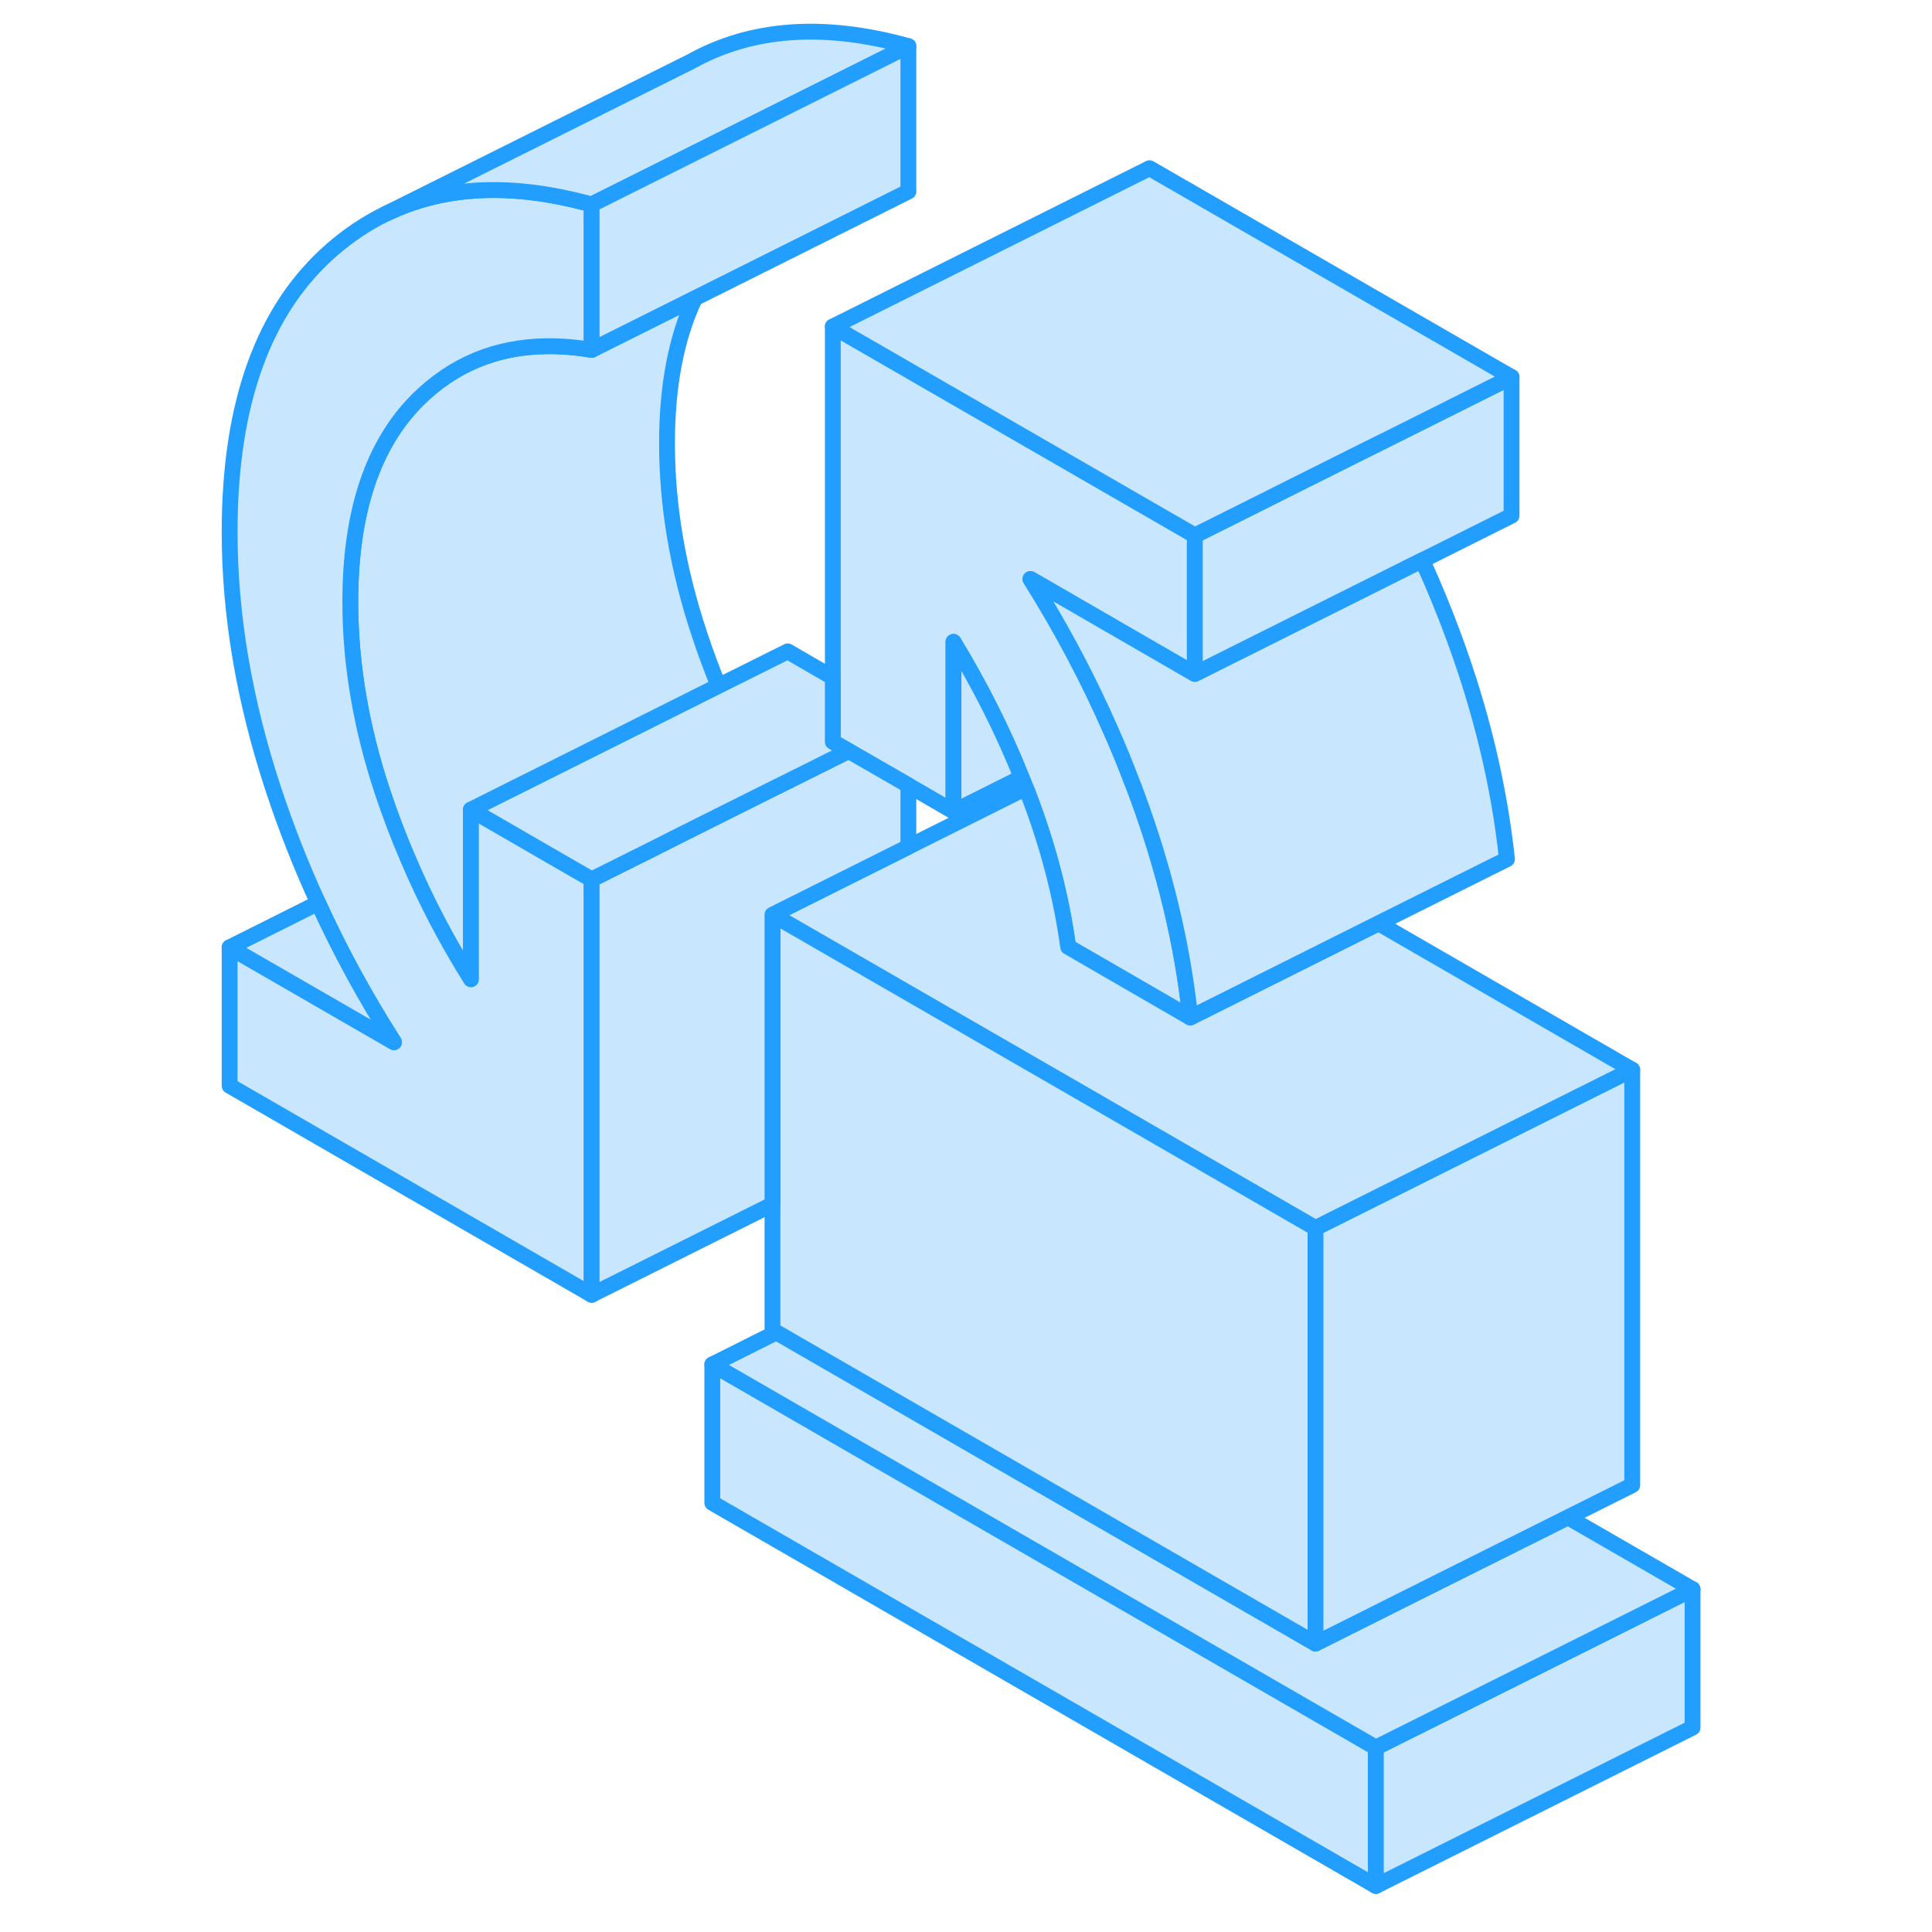 <svg width="48" height="48" viewBox="0 0 97 122" fill="#c8e7ff" xmlns="http://www.w3.org/2000/svg" stroke-width="1px" stroke-linecap="round" stroke-linejoin="round"><path d="M74.38 110.352V119.092L32.48 94.902V86.162L74.38 110.352Z" stroke="#229EFF" stroke-linejoin="round"/><path d="M62.951 42.562L52.571 36.562C54.541 39.702 56.251 42.922 57.701 46.252C58.151 47.262 58.561 48.272 58.951 49.302C59.071 49.582 59.171 49.872 59.281 50.162C61.031 54.892 62.161 59.582 62.661 64.252L56.281 60.562L54.951 59.792C54.511 56.552 53.651 53.292 52.381 50.002C52.351 49.922 52.321 49.842 52.281 49.762C52.201 49.532 52.111 49.312 52.011 49.092C50.821 46.132 49.381 43.282 47.711 40.532V51.242L44.861 49.592L41.091 47.422L40.091 46.842V20.622L60.091 32.162L62.951 33.812V42.562Z" stroke="#229EFF" stroke-linejoin="round"/><path d="M94.38 100.352V109.092L74.38 119.092V110.352L86.27 104.412L94.38 100.352Z" stroke="#229EFF" stroke-linejoin="round"/><path d="M94.38 100.352L86.27 104.412L74.38 110.352L32.48 86.162L36.531 84.132L70.57 103.782L78.4 99.862L86.51 95.812L94.38 100.352Z" stroke="#229EFF" stroke-linejoin="round"/><path d="M90.57 67.552L70.57 77.552L56.28 69.302L44.86 62.712L36.28 57.762L44.86 53.472L52.28 49.762C52.32 49.842 52.35 49.922 52.38 50.002C53.65 53.292 54.51 56.552 54.95 59.792L56.28 60.562L62.66 64.252L74.55 58.302L90.57 67.552Z" stroke="#229EFF" stroke-linejoin="round"/><path d="M70.57 77.552V103.782L36.53 84.132L36.28 83.992V57.762L44.86 62.712L56.28 69.302L70.57 77.552Z" stroke="#229EFF" stroke-linejoin="round"/><path d="M32.87 43.312L27.2 46.152L17.24 51.132V61.842C15.69 59.372 14.36 56.822 13.25 54.202C12.66 52.842 12.14 51.452 11.67 50.052C10.3 45.942 9.62 41.932 9.62 37.992C9.62 32.312 11.05 28.052 13.9 25.222C16.14 23.012 18.85 21.892 22.04 21.862C22.94 21.852 23.88 21.932 24.86 22.092L31.38 18.832C30.21 21.292 29.62 24.352 29.62 27.992C29.62 31.932 30.3 35.942 31.67 40.052C32.03 41.152 32.44 42.242 32.87 43.312Z" stroke="#229EFF" stroke-linejoin="round"/><path d="M13.9 25.222C11.05 28.052 9.62 32.312 9.62 37.992C9.62 41.932 10.3 45.942 11.67 50.052C12.14 51.452 12.66 52.842 13.25 54.202C14.36 56.822 15.69 59.372 17.24 61.842V51.132L18.23 51.702L22 53.882L24.86 55.532V81.762L2 68.562V59.822L12.38 65.812C10.56 62.962 8.96 60.032 7.59 57.022C6.51 54.672 5.57 52.282 4.76 49.832C2.92 44.252 2 38.842 2 33.592C2 25.432 4.16 19.492 8.48 15.752C9.52 14.852 10.62 14.112 11.8 13.532L11.95 13.462C15.33 11.842 19.27 11.572 23.77 12.632C24.13 12.712 24.49 12.812 24.86 12.912V22.092C23.88 21.932 22.94 21.852 22.04 21.862C18.85 21.892 16.14 23.012 13.9 25.222Z" stroke="#229EFF" stroke-linejoin="round"/><path d="M44.86 2.912L24.86 12.912C24.49 12.812 24.13 12.712 23.77 12.632C19.27 11.572 15.33 11.842 11.95 13.462L31.14 3.882C34.97 1.752 39.54 1.432 44.86 2.912Z" stroke="#229EFF" stroke-linejoin="round"/><path d="M44.86 2.912V12.092L24.86 22.092V12.912L44.86 2.912Z" stroke="#229EFF" stroke-linejoin="round"/><path d="M82.95 23.812V32.562L77.31 35.382L71.65 38.212L67.71 40.182L66.73 40.672L62.95 42.562V33.812L67.71 31.432L68.12 31.222L73.7 28.432L74.83 27.872L82.95 23.812Z" stroke="#229EFF" stroke-linejoin="round"/><path d="M82.95 23.812L74.83 27.872L73.7 28.432L68.12 31.222L67.71 31.432L62.95 33.812L60.09 32.162L40.09 20.622L60.09 10.622L82.95 23.812Z" stroke="#229EFF" stroke-linejoin="round"/><path d="M82.66 54.252L74.55 58.302L62.66 64.252C62.16 59.582 61.03 54.892 59.28 50.162C59.17 49.872 59.07 49.582 58.95 49.302C58.56 48.272 58.15 47.262 57.7 46.252C56.25 42.922 54.54 39.702 52.57 36.562L62.95 42.562L66.73 40.672L67.71 40.182L71.65 38.212L77.31 35.382C78.03 36.952 78.68 38.542 79.28 40.162C81.03 44.892 82.16 49.582 82.66 54.252Z" stroke="#229EFF" stroke-linejoin="round"/><path d="M52.01 49.092L47.71 51.242V40.532C49.38 43.282 50.82 46.132 52.01 49.092Z" stroke="#229EFF" stroke-linejoin="round"/><path d="M44.86 49.592V53.472L36.28 57.762V76.052L24.86 81.762V55.532L28.63 53.652L30.51 52.702L36.09 49.912L37.24 49.342L41.09 47.422L44.86 49.592Z" stroke="#229EFF" stroke-linejoin="round"/><path d="M41.09 47.422L37.24 49.342L36.09 49.912L30.51 52.702L28.63 53.652L24.86 55.532L22 53.882L18.23 51.702L17.24 51.132L27.2 46.152L32.87 43.312L37.24 41.132L40.09 42.782V46.842L41.09 47.422Z" stroke="#229EFF" stroke-linejoin="round"/><path d="M12.38 65.812L2 59.822L7.59 57.022C8.96 60.032 10.56 62.962 12.38 65.812Z" stroke="#229EFF" stroke-linejoin="round"/><path d="M90.57 67.552V93.782L86.51 95.812L78.4 99.862L70.57 103.782V77.552L90.57 67.552Z" stroke="#229EFF" stroke-linejoin="round"/></svg>